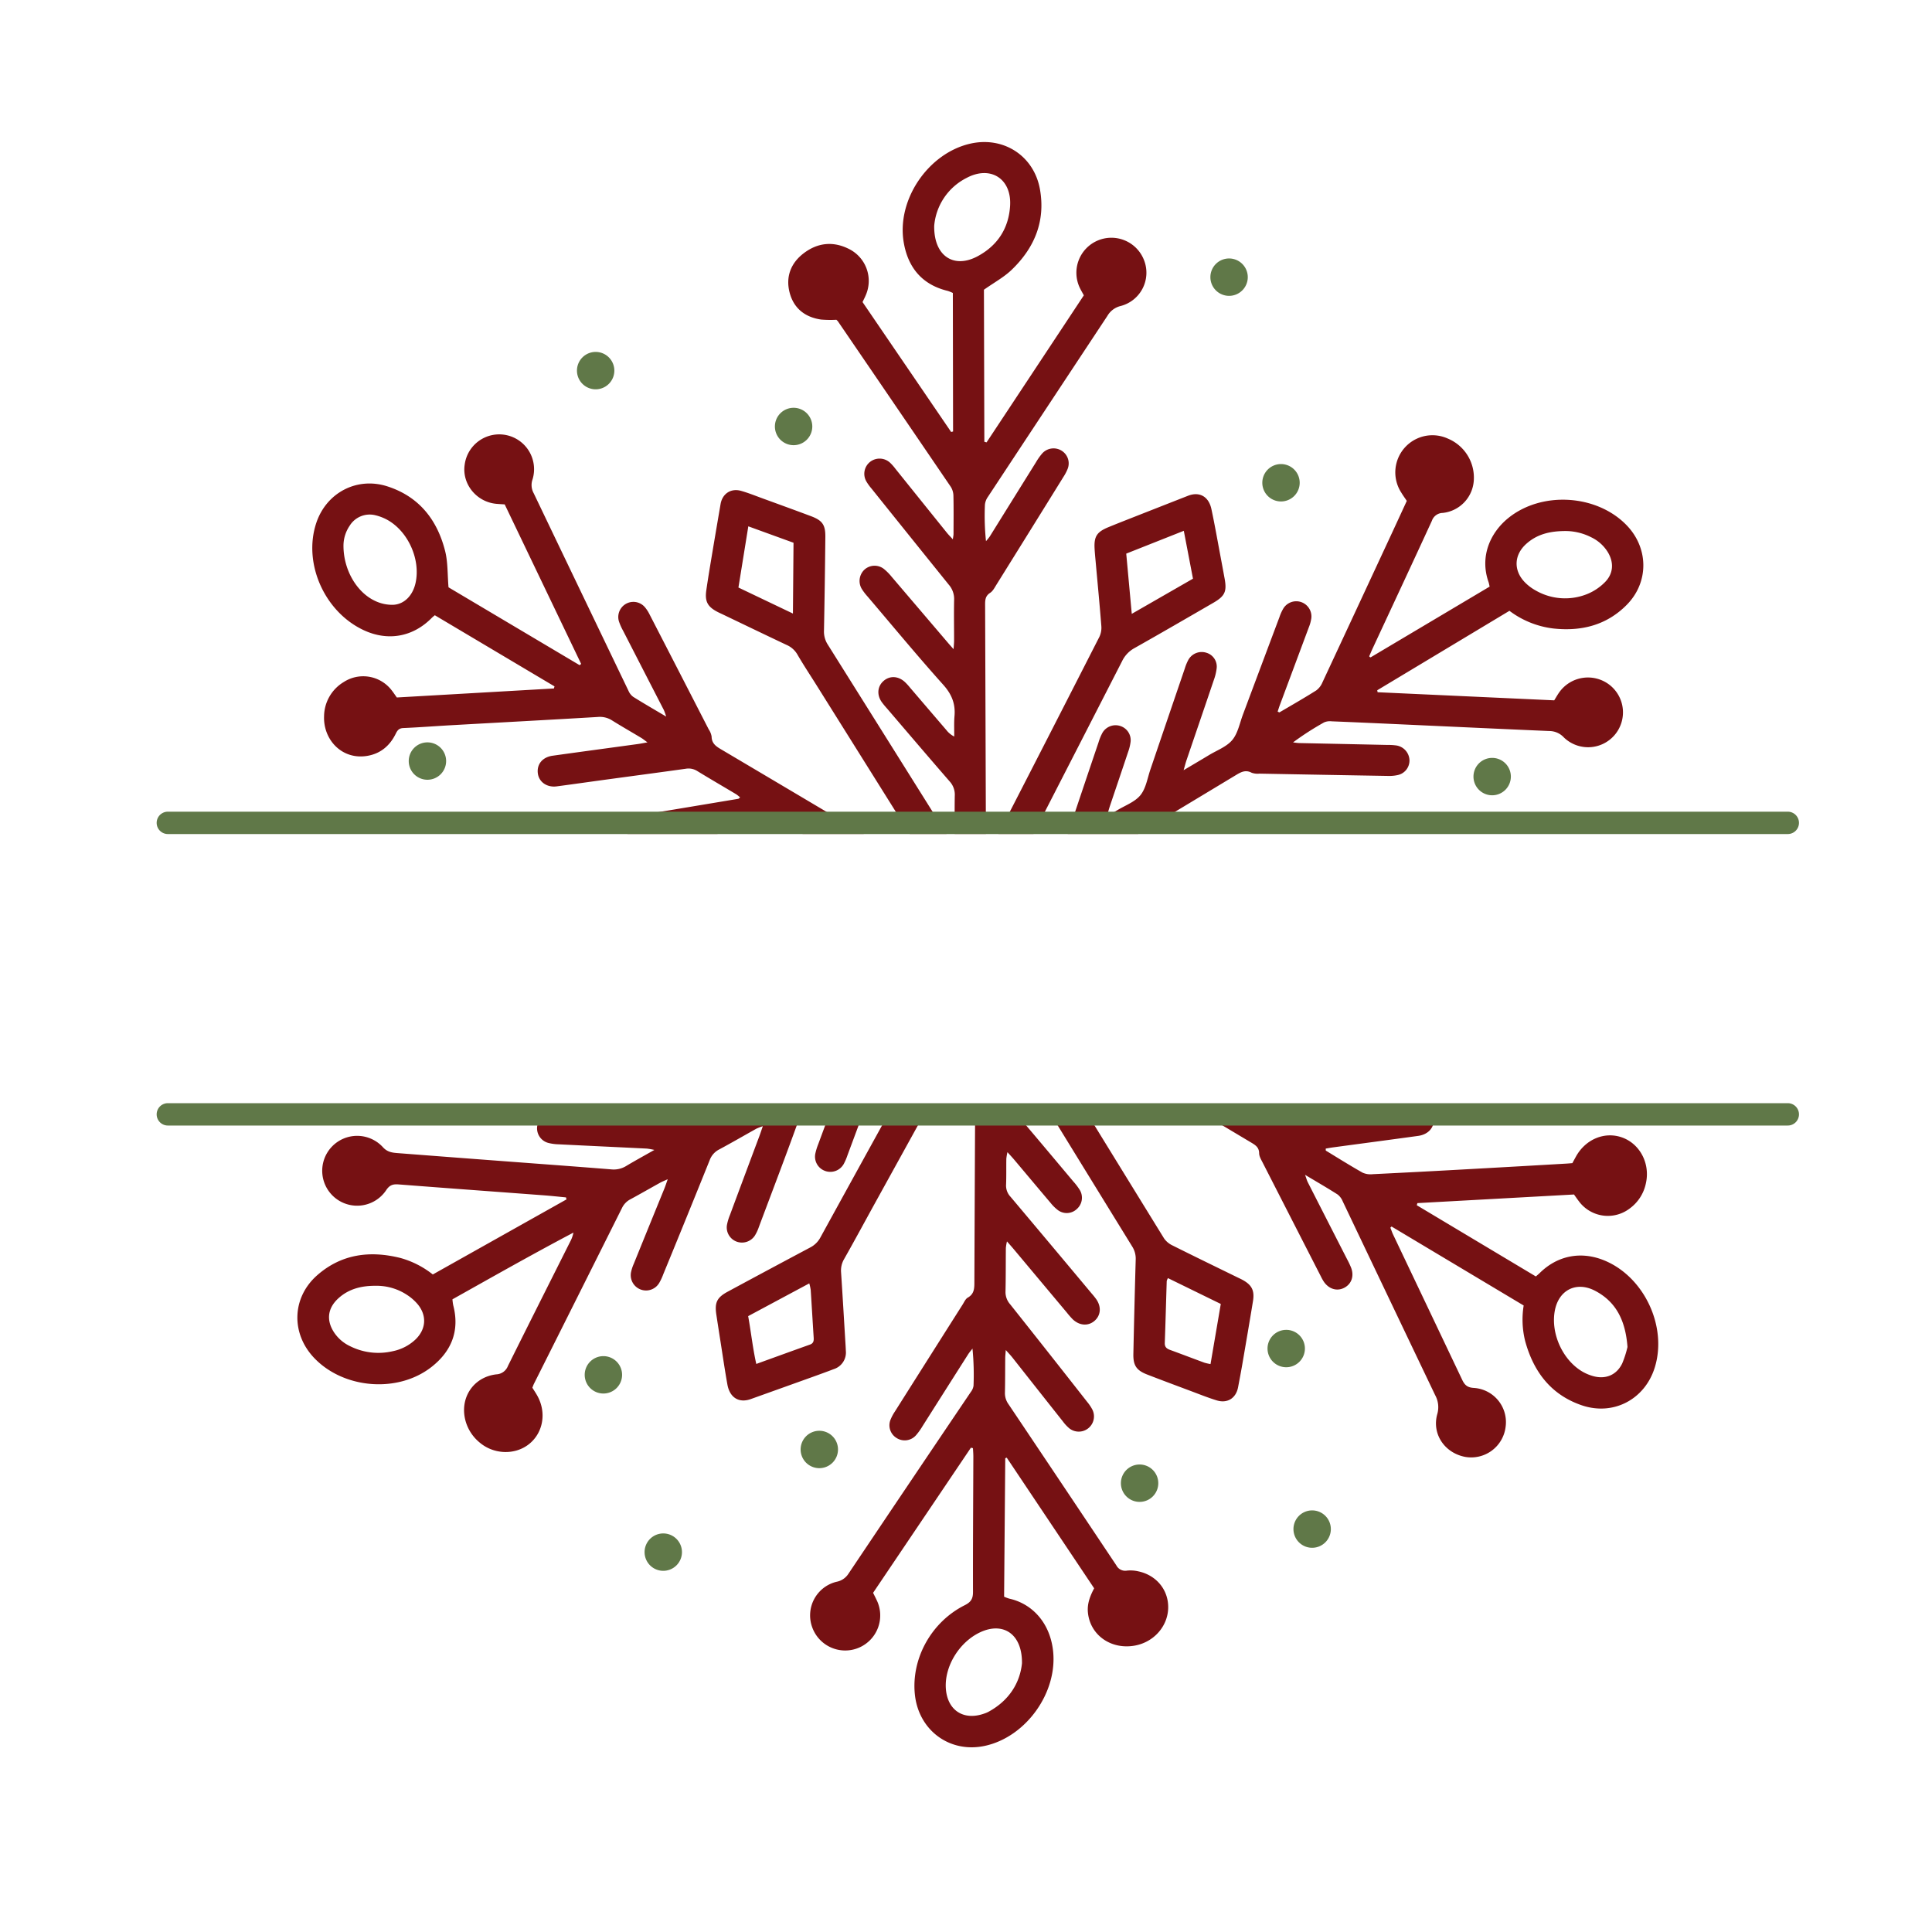 <svg id="Layer_1" data-name="Layer 1" xmlns="http://www.w3.org/2000/svg" viewBox="0 0 864 864"><defs><style>.cls-1{fill:#761113;}.cls-2{fill:#607848;}</style></defs><path class="cls-1" d="M367.216,142.907a49.938,49.938,0,0,0,6.805.1,5.91,5.91,0,0,1,.688.676q25.248,36.96,50.442,73.957a7.74,7.74,0,0,1,1.222,3.968c.132,5.73.062,11.465.046,17.2,0,.587-.144,1.173-.3,2.382-1.178-1.292-1.972-2.075-2.668-2.938q-11.529-14.311-23.036-28.639a21.36,21.36,0,0,0-2.319-2.633,6.9,6.9,0,0,0-8.965-.444,6.792,6.792,0,0,0-1.668,8.8,22.341,22.341,0,0,0,2.284,3.159Q406.989,240,424.29,261.461a9.672,9.672,0,0,1,2.4,6.716c-.134,6.121-.014,12.247-.019,18.371,0,.972-.119,1.945-.238,3.758-1.213-1.377-1.885-2.118-2.533-2.879q-12.558-14.73-25.121-29.455a23.135,23.135,0,0,0-3.563-3.59,6.746,6.746,0,0,0-8.639.375,6.933,6.933,0,0,0-1.2,8.59,24.568,24.568,0,0,0,2.6,3.412c11.237,13.2,22.284,26.572,33.85,39.478,3.8,4.244,5.5,8.5,5.031,13.989-.261,3.031-.094,6.1-.119,9.149a10.17,10.17,0,0,1-3.5-2.866q-8.145-9.5-16.278-19.009a26.537,26.537,0,0,0-2.38-2.585c-3.026-2.7-6.8-2.789-9.551-.3-2.605,2.36-2.96,6.018-.808,9.215a33.98,33.98,0,0,0,2.472,3.022c9.325,10.891,18.616,21.813,28.023,32.633a8.727,8.727,0,0,1,2.267,6.346c-.11,5.7-.024,11.409-.025,17.115H440.9q-.171-51.23-.352-102.46c-.009-2.168.1-3.987,2.25-5.367,1.229-.789,2.015-2.354,2.835-3.672q14.99-24.048,29.916-48.136a20.594,20.594,0,0,0,1.83-3.438,6.671,6.671,0,0,0-2.508-8.251A6.814,6.814,0,0,0,466,202.88a25.779,25.779,0,0,0-2.692,3.823q-10.341,16.584-20.656,33.183a21.808,21.808,0,0,1-1.712,2.123,110.387,110.387,0,0,1-.477-16.3,7.357,7.357,0,0,1,1.342-3.525q26.682-40.465,53.418-80.9a9.424,9.424,0,0,1,5.907-4.431A15.365,15.365,0,0,0,511.7,116.562a15.65,15.65,0,1,0-28.737,12.3c.5,1.036,1.091,2.025,1.734,3.208q-21.806,32.97-43.5,65.765l-.991-.267c-.063-22.947-.125-45.894-.186-68,4.595-3.246,8.924-5.58,12.349-8.859,10.211-9.775,15.226-21.711,12.715-35.984-2.665-15.142-16.473-23.962-31.428-20.423-18.676,4.419-32.7,25.071-29.516,44.034,1.888,11.23,8.154,18.976,19.678,21.752a17.622,17.622,0,0,1,2.3.927q.049,31.046.1,61.949l-.862.222q-19.858-29.118-39.623-58.1c.61-1.3,1.1-2.218,1.485-3.178a15.951,15.951,0,0,0-7.657-20.62c-7.1-3.55-14.047-2.713-20.222,2.031-5.775,4.437-8.08,10.625-6.163,17.726C355.062,138.015,360.122,141.881,367.216,142.907Zm50.565-41.94a26.517,26.517,0,0,1,14.483-21.4c10.7-5.71,20.182.356,19.456,12.445-.605,10.082-5.59,17.788-14.531,22.589C426.622,120.275,417.573,114.6,417.781,100.967Zm77.877,134.8c-5.141,2.127-6.445,4.146-6.156,9.537.1,1.951.3,3.9.477,5.842.863,9.6,1.792,19.2,2.543,28.8a9.494,9.494,0,0,1-.862,4.832q-22.5,44.119-45.163,88.161H462.18q19.834-38.635,39.636-77.289a13.105,13.105,0,0,1,5.473-5.786c11.808-6.658,23.531-13.466,35.265-20.255,5.25-3.037,6.161-5.059,5.1-10.872q-.879-4.8-1.779-9.6c-1.356-7.165-2.6-14.357-4.128-21.485-1.221-5.682-5.412-7.921-10.476-5.935q-13.452,5.275-26.9,10.562C501.459,233.428,498.547,234.573,495.658,235.769Zm37.847,23.02-27.374,15.728c-.862-9.39-1.654-18.006-2.475-26.932l25.743-10.2Zm-4.186,85.649c.561-1.95.86-3.181,1.267-4.375,4.067-11.959,8.17-23.906,12.214-35.873a23.383,23.383,0,0,0,1.293-5.283,6.444,6.444,0,0,0-4.506-6.963,6.842,6.842,0,0,0-8.111,3.074,21.437,21.437,0,0,0-1.634,3.957q-7.7,22.552-15.368,45.116c-1.346,3.932-2,8.49-4.485,11.534s-6.85,4.582-10.406,6.755c-1.251.765-2.545,1.46-4.594,2.628.667-2.217,1-3.447,1.405-4.652,2.7-8.024,5.425-16.036,8.1-24.068a20.634,20.634,0,0,0,1.111-4.533,6.64,6.64,0,0,0-4.47-7.037,6.789,6.789,0,0,0-8.126,3.009,22.785,22.785,0,0,0-1.762,4.324q-6.918,20.435-13.762,40.9h31.524Q531,359.723,552.97,346.469c2.25-1.359,4.221-2.256,6.8-.882a8.081,8.081,0,0,0,3.461.386q28.752.541,57.507,1.027a17.409,17.409,0,0,0,4.261-.377,6.632,6.632,0,0,0,5.321-6.782,6.92,6.92,0,0,0-5.8-6.458,28.467,28.467,0,0,0-4.289-.248q-19.558-.423-39.117-.832c-.954-.021-1.9-.195-2.855-.3a128.792,128.792,0,0,1,13.923-8.968,6.676,6.676,0,0,1,3.382-.457c10.033.4,20.064.856,30.1,1.312,22.407,1.017,44.813,2.071,67.222,3.029a8.9,8.9,0,0,1,6.457,2.839A15.592,15.592,0,1,0,719.693,306.2a15.751,15.751,0,0,0-22.468,3.523c-.735,1.05-1.365,2.174-2.171,3.469l-78.989-3.624-.156-.88,59.121-35.529a40.637,40.637,0,0,0,19.738,7.916c12.429,1.326,23.665-1.459,32.673-10.539,9.976-10.055,9.9-25.291.1-35.539-13.4-14.008-38.314-15.489-53.275-3.118-7.66,6.333-12.638,16.841-8.593,28.4.2.58.3,1.2.5,2.054q-26.712,15.888-53.171,31.614c-.075.044-.248-.018-.344-.079a2.151,2.151,0,0,1-.34-.384c.5-1.133.991-2.327,1.536-3.5,8.842-19.016,17.728-38.011,26.486-57.065a5.226,5.226,0,0,1,4.862-3.537A15.567,15.567,0,0,0,659.093,214.8,18.9,18.9,0,0,0,647.5,196.145a16.61,16.61,0,0,0-20.809,24.191c.725,1.218,1.568,2.366,2.435,3.664-2.194,4.751-4.364,9.473-6.553,14.186q-15.558,33.489-31.163,66.956a8.6,8.6,0,0,1-2.767,3.61c-5.392,3.408-10.935,6.579-16.438,9.81-.122.072-.42-.156-.839-.327.316-.943.608-1.911.96-2.857q6.483-17.389,12.966-34.778a17.418,17.418,0,0,0,1.134-4.116,6.781,6.781,0,0,0-12.492-4.391,20.284,20.284,0,0,0-1.764,3.9Q564,297.752,555.856,319.527c-1.463,3.892-2.258,8.4-4.793,11.424s-6.858,4.588-10.422,6.748C537.1,339.843,533.534,341.932,529.319,344.438Zm153.23-101.215c4.809-4.309,10.634-5.82,18.146-5.736a25.492,25.492,0,0,1,10.881,2.776,17.609,17.609,0,0,1,7.249,6.346c3.035,4.766,2.818,9.924-1.235,13.893a23.661,23.661,0,0,1-7.694,5.119,26.37,26.37,0,0,1-22.99-1.475,21.134,21.134,0,0,1-4.964-3.725C676.771,255.131,677.033,248.167,682.549,243.223ZM321.037,273.73c.579.3,1.178.557,1.765.838,9.637,4.615,19.26,9.259,28.92,13.824a10.26,10.26,0,0,1,4.844,4.252c2.676,4.619,5.636,9.074,8.473,13.6q20.894,33.346,41.777,66.7h16.468q-26.546-42.356-53.11-84.7a10.716,10.716,0,0,1-1.685-6.237q.4-20.908.609-41.821c.063-5.462-1.287-7.427-6.45-9.362-7.2-2.7-14.421-5.315-21.641-7.947-3.181-1.159-6.333-2.437-9.583-3.359-4.561-1.295-8.383,1.265-9.182,5.914q-1.916,11.149-3.785,22.308c-.9,5.4-1.809,10.792-2.588,16.206C315.138,269.028,316.446,271.376,321.037,273.73Zm13.612-38.355,20.217,7.345c-.087,10.345-.172,20.56-.264,31.662l-24.37-11.637C331.7,253.663,333.137,244.744,334.649,235.375ZM162.668,281.824c10.863,5.06,22.068,3.015,30.471-5.554.348-.355.756-.653,1.315-1.131l53.524,31.814q-.131.465-.262.932l-70.25,4.031c-.952-1.331-1.591-2.313-2.317-3.224a16.043,16.043,0,0,0-21.407-3.7,18.086,18.086,0,0,0-8.815,15.292c-.427,10.421,7.912,19.625,19.264,17.757,5.955-.979,10.145-4.535,12.768-9.881.748-1.524,1.441-2.488,3.39-2.572,7.161-.307,14.312-.866,21.47-1.268,21.868-1.229,43.739-2.393,65.6-3.692a10.018,10.018,0,0,1,6.261,1.527c4.311,2.689,8.726,5.211,13.082,7.829.805.484,1.534,1.1,2.79,2.007-1.929.335-3.2.6-4.476.771-12.645,1.736-25.3,3.43-37.938,5.2-4.61.645-7.2,3.9-6.592,8.042.558,3.793,4.117,6.235,8.427,5.665,7.361-.974,14.71-2.028,22.067-3.029,11.875-1.615,23.755-3.188,35.623-4.848a7.333,7.333,0,0,1,5.178,1.031c5.776,3.54,11.64,6.939,17.455,10.417a14.976,14.976,0,0,1,1.687,1.376c-.448.342-.622.583-.83.617q-20.616,3.445-41.233,6.876a19.246,19.246,0,0,0-4.511,1.174,6.664,6.664,0,0,0-3.915,7.359c.019.1.06.2.084.305h40.183c7.831-1.307,15.657-2.639,23.469-4.053,4.376-.792,8.036-.65,11.691,2.046.961.709,1.973,1.363,3.01,2.007h27.361q-32.01-19.01-64.047-37.975c-2.277-1.346-3.964-2.683-4.007-5.587a8.226,8.226,0,0,0-1.305-3.225q-13.206-25.721-26.457-51.418a15.763,15.763,0,0,0-2.125-3.257,6.756,6.756,0,0,0-11.571,6.367,25.106,25.106,0,0,0,1.9,4.273q9.095,17.73,18.215,35.448a26.581,26.581,0,0,1,1.012,2.877c-5.338-3.169-10.072-5.9-14.707-8.8a6.463,6.463,0,0,1-2.112-2.663q-21.234-44.19-42.413-88.408a7.551,7.551,0,0,1-.509-6.221,15.581,15.581,0,1,0-30.346-6.645c-1.351,8.681,5.282,16.864,14.284,17.614,1.15.1,2.3.157,3.6.244q17.134,35.752,34.191,71.339l-.69.559-58.625-34.816c-.5-5.885-.262-11.216-1.508-16.174-3.52-14-11.645-24.39-25.812-28.963-13.621-4.4-27.32,2.814-31.829,16.379C135.457,251.892,145.087,273.634,162.668,281.824Zm-6.291-46.719a10.525,10.525,0,0,1,11.482-4.687,21.627,21.627,0,0,1,5.42,2.1c9.289,5.211,14.814,17.642,12.589,28.056-1.194,5.586-4.938,9.662-10.056,9.9a17.94,17.94,0,0,1-8.193-1.8c-8.345-3.972-14.15-14.225-14.012-24.972A15.946,15.946,0,0,1,156.377,235.105Z"/><path class="cls-1" d="M364.651,515.747a26.815,26.815,0,0,1,1.279-4.1q2.993-8.1,6.014-16.19H386.87q-3.916,10.563-7.851,21.119a24.8,24.8,0,0,1-1.686,3.942,6.874,6.874,0,0,1-8.427,3.1A6.773,6.773,0,0,1,364.651,515.747ZM522.418,719.191c-.231,8.188-6.478,15.2-14.909,16.725-10.607,1.924-19.958-4.64-20.983-14.738-.384-3.783.819-7.2,2.788-10.876q-19.459-29.085-39.1-58.433l-.657.255q-.258,30.923-.517,61.923a18.032,18.032,0,0,0,2.318.873c9.895,2.181,17.906,10.317,19.512,22.761,2.439,18.9-11.895,39.1-30.464,43.085-15.685,3.366-29.655-6.949-31.282-23.1-1.614-16.016,7.395-32.335,22.328-39.815,2.772-1.389,3.685-2.889,3.677-5.9-.052-20.2.092-40.392.158-60.588,0-1.246-.113-2.492-.174-3.738l-.916-.205-43.743,64.9c.557,1.131,1.077,2.149,1.566,3.183a15.667,15.667,0,1,1-28.874,12A15.462,15.462,0,0,1,374.1,707.378a8.061,8.061,0,0,0,5.254-3.483q27.332-40.749,54.8-81.4a5.874,5.874,0,0,0,1.213-2.789A120.6,120.6,0,0,0,434.9,603.1c-.653.851-1.375,1.659-1.948,2.561q-10.178,16-20.323,32.016a28.647,28.647,0,0,1-2.944,4.124,6.734,6.734,0,0,1-8.873,1.183,6.647,6.647,0,0,1-2.492-8.257,20.117,20.117,0,0,1,1.846-3.429q15.142-23.96,30.324-47.893c.7-1.1,1.28-2.523,2.308-3.105,3.1-1.754,2.939-4.516,2.95-7.411q.149-38.713.341-77.426H452.24c.027.031.048.063.074.094,9.313,10.9,18.515,21.9,27.739,32.876a26.407,26.407,0,0,1,2.827,3.726,6.72,6.72,0,0,1-1.338,8.542,6.58,6.58,0,0,1-8.627.327,18.751,18.751,0,0,1-3.033-3.02c-5.477-6.464-10.913-12.963-16.374-19.441-.821-.975-1.7-1.9-2.967-3.32a22.217,22.217,0,0,0-.507,2.967c-.062,3.908.042,7.821-.118,11.725a7.265,7.265,0,0,0,2,5.27q18.14,21.533,36.187,43.142a35.138,35.138,0,0,1,2.2,2.741c2.294,3.374,1.965,7.138-.772,9.55-2.841,2.5-6.8,2.248-9.859-.7A37.165,37.165,0,0,1,477.105,587q-11.933-14.236-23.855-28.478c-.826-.985-1.686-1.94-2.931-3.367a21.724,21.724,0,0,0-.491,2.934c-.066,6.514-.011,13.031-.162,19.543a8.247,8.247,0,0,0,2.075,5.647q17.272,21.735,34.4,43.586a20.154,20.154,0,0,1,2.39,3.551,6.807,6.807,0,0,1-10.313,8.359,17.953,17.953,0,0,1-2.912-3.131q-11.292-14.251-22.544-28.534c-.759-.96-1.615-1.843-2.967-3.373-.131,1.738-.244,2.592-.252,3.447-.048,5.212-.014,10.425-.134,15.635a8.4,8.4,0,0,0,1.562,5.094q24.186,36.033,48.271,72.134a4.463,4.463,0,0,0,4.8,2.33,15.782,15.782,0,0,1,5.045.34C517.267,704.464,522.644,711.174,522.418,719.191Zm-84.292,10.874c-9.228,4.437-15.761,15.187-15.145,24.923.621,9.823,7.861,14.619,17.133,11.345a12.671,12.671,0,0,0,1.8-.737c9.338-5.029,14.2-12.957,15.119-21.748C457.193,730.627,448.515,725.07,438.126,730.065ZM560.338,581.891c-1.533,9.383-3.145,18.754-4.752,28.125-.593,3.458-1.256,6.9-1.906,10.353-.919,4.878-4.735,7.364-9.525,5.9-3.983-1.216-7.859-2.789-11.765-4.249-6.471-2.42-12.946-4.831-19.386-7.331-4.781-1.856-6.266-4.051-6.156-9.221q.445-21.1,1.047-42.2a10.122,10.122,0,0,0-1.6-5.873q-19.071-30.951-38.093-61.933h16.451q17.925,29.177,35.9,58.324a9.474,9.474,0,0,0,3.75,3.162c9.673,4.847,19.412,9.561,29.13,14.318.7.344,1.418.662,2.106,1.033C559.8,574.59,561.121,577.1,560.338,581.891Zm-14.4,1.24c-7.989-3.907-15.669-7.661-23.632-11.554a6.254,6.254,0,0,0-.54,1.3c-.29,9.235-.534,18.471-.868,27.7-.064,1.784.808,2.54,2.313,3.09,5.136,1.875,10.242,3.832,15.373,5.722a23.792,23.792,0,0,0,2.766.636C542.907,600.918,544.409,592.118,545.942,583.131Zm194.015,28.627c-4.491,14.154-18.562,21.512-32.65,16.674-13.748-4.721-21.493-15.034-25.234-28.669a39.543,39.543,0,0,1-.675-15.939L622.308,548.5l-.527.519c.408,1.034.757,2.1,1.233,3.1q15.448,32.469,30.885,64.942c1.1,2.329,2.317,3.453,5.168,3.623a15.33,15.33,0,0,1,14.23,17.569,15.507,15.507,0,0,1-18.021,13.283c-9.208-1.724-15.017-10.232-12.524-19.13a11.106,11.106,0,0,0-.93-8.466q-20.73-43.372-41.389-86.778a7.3,7.3,0,0,0-2.289-3.01c-4.5-2.866-9.118-5.532-14.513-8.761.594,1.631.82,2.528,1.229,3.332q8.777,17.241,17.594,34.463a34.941,34.941,0,0,1,1.823,3.888c1.325,3.652.121,7.058-2.989,8.76-3.22,1.761-6.892.751-9.213-2.58a20.241,20.241,0,0,1-1.344-2.378q-13.008-25.4-25.986-50.806c-.7-1.382-1.628-2.877-1.651-4.332-.041-2.566-1.543-3.578-3.415-4.695q-13.048-7.783-26.089-15.581h27.142c3.261,1.954,6.535,3.887,9.841,5.761a7.651,7.651,0,0,0,4.466.631c16-2.071,31.993-4.24,47.985-6.392h15.253a6.613,6.613,0,0,1,2.815,4.628c.554,3.937-2.24,7.247-6.875,7.887-12.655,1.748-25.321,3.416-37.982,5.124-1.132.153-2.257.37-3.362.553.035.481-.034.849.08.919,5.45,3.326,10.864,6.719,16.422,9.857a8.768,8.768,0,0,0,4.513.676q21.882-1.072,43.754-2.3,21.483-1.185,42.963-2.443c.776-.045,1.551-.121,2.564-.2.514-.943,1.058-1.95,1.611-2.951,4.356-7.879,13.1-11.4,20.928-8.419,7.905,3.009,12.321,11.812,10.327,20.457a18.535,18.535,0,0,1-7.267,11.227,16.1,16.1,0,0,1-22.655-3.23c-.712-.917-1.365-1.881-2.22-3.066l-70.03,3.856-.273.948,53.25,31.851c.671-.594,1.257-1.067,1.791-1.592,7.941-7.807,18.5-9.838,28.886-5.546C735.36,571.069,745.783,593.393,739.957,611.758Zm-12.131-9.395c-.877-11.6-4.932-20.1-14.459-25.1-8.475-4.45-16.417-.313-18.078,9.076-1.766,9.983,3.42,21.607,12.11,26.891a20.479,20.479,0,0,0,4.989,2.151c5.611,1.594,10.536-.417,13.075-5.639A45.972,45.972,0,0,0,727.826,602.363ZM321.589,514.058a8.762,8.762,0,0,0-4.225,4.806q-10.291,25.558-20.768,51.043a23.621,23.621,0,0,1-1.822,3.88A6.838,6.838,0,0,1,282.21,568.9a18.891,18.891,0,0,1,1.207-3.7q6.828-16.842,13.694-33.668c.469-1.155.849-2.346,1.5-4.174-1.546.7-2.47,1.047-3.323,1.52-4.447,2.466-8.853,5-13.322,7.429a8.473,8.473,0,0,0-3.749,3.8q-19.661,39.334-39.386,78.635c-.287.573-.493,1.187-.762,1.843.781,1.258,1.586,2.436,2.27,3.68,4.151,7.543,2.551,16.55-3.8,21.576-6.275,4.961-15.737,4.631-22.047-.745a19.131,19.131,0,0,1-6.305-9.671c-2.757-10.1,3.375-19.586,13.763-20.805a5.852,5.852,0,0,0,5.2-3.749c9.212-18.555,18.539-37.053,27.826-55.571a14.2,14.2,0,0,0,1.461-4.072c-18.233,9.613-36.059,19.722-54.1,29.835a22.122,22.122,0,0,0,.358,2.684c2.961,11.436-.816,20.633-9.83,27.647-15.056,11.715-39.163,9.7-52.319-4.062-10.533-11.021-10.066-27.153,1.458-37.171,10.835-9.421,23.542-10.974,37.114-7.576a40.711,40.711,0,0,1,14.431,7.365l59.791-33.573-.226-.895c-3.175-.3-6.345-.658-9.523-.9-21.718-1.629-43.439-3.2-65.152-4.89-2.543-.2-4.134.112-5.745,2.575a15.619,15.619,0,1,1-1.467-19.247c1.96,2.173,4.12,2.462,6.557,2.65q24.573,1.9,49.152,3.742c15.475,1.17,30.953,2.291,46.42,3.539a10.628,10.628,0,0,0,6.674-1.509c3.88-2.333,7.861-4.5,12.608-7.187a32.78,32.78,0,0,0-3.346-.6c-13.156-.647-26.314-1.255-39.469-1.911a20.762,20.762,0,0,1-4.627-.627,6.746,6.746,0,0,1,.691-13.188,17.041,17.041,0,0,1,3.894-.145q29.117,1.357,58.231,2.769a5.829,5.829,0,0,1,2.684.364c2.845,1.822,5.092.452,7.543-.928q4.029-2.268,8.059-4.53h33.04a23.22,23.22,0,0,0-1.208,2.8c-6.054,16.926-12.48,33.719-18.793,50.551a18.286,18.286,0,0,1-1.835,3.866,6.9,6.9,0,0,1-8.321,2.491,6.781,6.781,0,0,1-4.1-7.278,22.865,22.865,0,0,1,1.331-4.479q6.6-17.768,13.252-35.518c.446-1.2.839-2.414,1.473-4.246a24.191,24.191,0,0,0-2.813,1.073C332.741,507.827,327.219,511.042,321.589,514.058Zm-134.6,69.447a21.538,21.538,0,0,0-4.919-4.388A24.681,24.681,0,0,0,168,575.012c-6.173-.034-11.919,1.288-16.634,5.564-4.912,4.455-5.534,9.943-1.883,15.41a17.537,17.537,0,0,0,7.049,6.021,28.225,28.225,0,0,0,19.027,2.276,20.8,20.8,0,0,0,10.29-5.3C190.464,594.5,190.979,588.546,186.987,583.505Zm176.342,32.284q-13.787,4.956-27.582,9.886c-5.256,1.886-9.4-.6-10.46-6.538-1.171-6.538-2.119-13.116-3.154-19.678q-.913-5.79-1.791-11.586c-.8-5.355.275-7.629,5.047-10.206q18.411-9.942,36.886-19.764a10.74,10.74,0,0,0,4.621-4.529q15.913-28.973,31.883-57.913H414.8q-11.664,21.137-23.33,42.273c-4.655,8.443-9.227,16.934-13.975,25.325a10.078,10.078,0,0,0-1.363,5.93c.68,10.27,1.276,20.546,1.9,30.819.087,1.43.186,2.861.233,4.293a7.775,7.775,0,0,1-5.392,8.174C369.706,613.487,366.519,614.642,363.329,615.789Zm.555-17.544c-.458-7.136-.87-14.274-1.337-21.409a22,22,0,0,0-.637-2.9l-27.328,14.644c1.323,7.353,2.034,14.262,3.629,21.384,8.364-3.024,16.167-5.872,23.994-8.654C363.785,600.749,363.975,599.66,363.884,598.245Z"/><path class="cls-2" d="M274.738,165.741a8.359,8.359,0,1,1-8.359-8.359A8.359,8.359,0,0,1,274.738,165.741ZM354.9,182.369a8.359,8.359,0,1,0,8.359,8.359A8.359,8.359,0,0,0,354.9,182.369Zm194.751-66.782a8.359,8.359,0,1,0,8.359,8.359A8.36,8.36,0,0,0,549.653,115.587Zm23.22,91.948a8.359,8.359,0,1,0,8.358,8.359A8.359,8.359,0,0,0,572.873,207.535Zm94.432,131.4a8.359,8.359,0,1,0,8.359,8.359A8.359,8.359,0,0,0,667.305,338.933Zm-92.1,255.784a8.359,8.359,0,1,0,8.359,8.359A8.359,8.359,0,0,0,575.206,594.717Zm-65.571,60.215a8.359,8.359,0,1,0,8.359,8.359A8.358,8.358,0,0,0,509.635,654.932ZM586.8,675.458a8.359,8.359,0,1,0,8.359,8.359A8.36,8.36,0,0,0,586.8,675.458ZM366.4,639.852a8.359,8.359,0,1,0,8.359,8.359A8.358,8.358,0,0,0,366.4,639.852Zm-96.558-33.379a8.359,8.359,0,1,0,8.359,8.359A8.358,8.358,0,0,0,269.838,606.473Zm26.775,79.287a8.359,8.359,0,1,0,8.359,8.359A8.36,8.36,0,0,0,296.613,685.76ZM191.149,331.99a8.359,8.359,0,1,0,8.359,8.359A8.359,8.359,0,0,0,191.149,331.99Z"/><path class="cls-2" d="M799.509,372.988H75.062a5,5,0,0,1,0-10H799.509a5,5,0,0,1,0,10Zm5,125.356a5,5,0,0,0-5-5H75.062a5,5,0,1,0,0,10H799.509A5,5,0,0,0,804.509,498.344Z"/></svg>